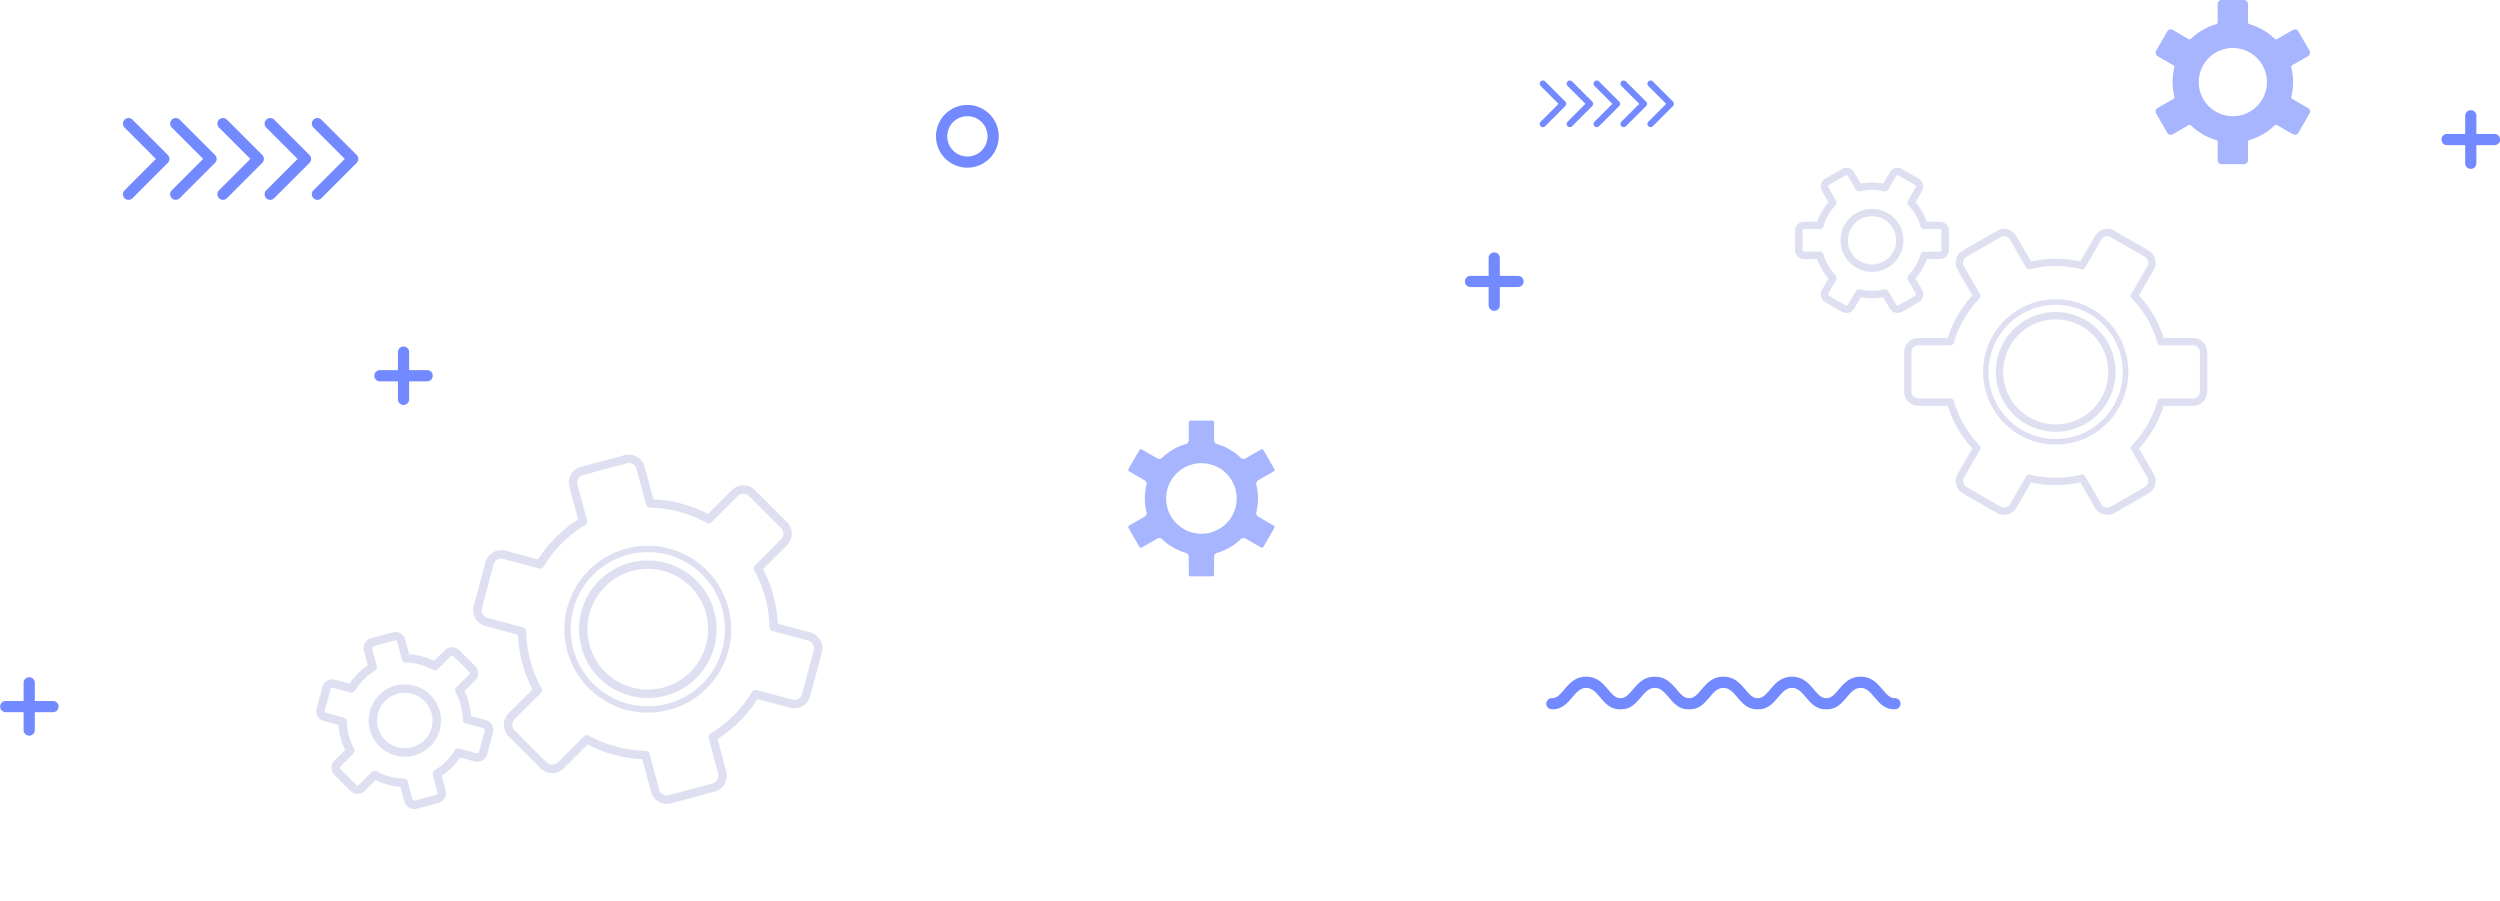 <svg xmlns="http://www.w3.org/2000/svg" width="695.12" height="250.452" viewBox="0 0 695.12 250.452">
  <g id="end_blue_end" data-name="end blue end" transform="translate(-1139.268 -147.972)">
    <path id="Path_2215" data-name="Path 2215" d="M442.7,89.623a31.531,31.531,0,0,0-11.842,6.85l-7.078-4.085-.067-.037a3.96,3.96,0,0,0-5.341,1.484l-.031.057-5.443,9.429a3.96,3.96,0,0,0,1.447,5.405l.057.029,7.016,4.052q-.334,1.49-.519,3.017a31.585,31.585,0,0,0,0,7.653q.187,1.528.519,3.017l-7.073,4.084h0a3.96,3.96,0,0,0-1.447,5.405l5.427,9.4a.945.945,0,0,0,.088.155,3.967,3.967,0,0,0,5.291,1.422,1.153,1.153,0,0,0,.158-.094l6.994-4.039a31.569,31.569,0,0,0,5.556,4.084,31.215,31.215,0,0,0,6.288,2.767v8.164a3.972,3.972,0,0,0,3.962,3.961H457.61a3.969,3.969,0,0,0,3.961-3.961v-8.164a31.178,31.178,0,0,0,6.288-2.767,31.579,31.579,0,0,0,5.557-4.084l7,4.04a.969.969,0,0,0,.177.1,3.963,3.963,0,0,0,5.269-1.43.957.957,0,0,0,.088-.155l5.426-9.4h0a3.961,3.961,0,0,0-1.45-5.41l-7.069-4.081q.331-1.488.519-3.019a31.8,31.8,0,0,0,0-7.654q-.187-1.525-.519-3.016l7.069-4.081a3.96,3.96,0,0,0,1.45-5.408l-.031-.054L485.9,93.834h0a3.958,3.958,0,0,0-5.4-1.447h0l-7.076,4.085a31.47,31.47,0,0,0-11.844-6.85V81.461A3.969,3.969,0,0,0,457.61,77.5H446.662a3.972,3.972,0,0,0-3.962,3.961v8.162Zm-32.32,65.88a16.056,16.056,0,0,0-5.407,3.128l-3.18-1.835a2.469,2.469,0,0,0-3.377.909l-2.71,4.694a2.471,2.471,0,0,0,.907,3.371l.057.032,3.118,1.8q-.116.582-.189,1.174a16.14,16.14,0,0,0,0,3.905q.072.59.189,1.175l-3.172,1.831L410.379,155.5Zm-1.828,3.063a13.874,13.874,0,0,1,3.087-1.317,1.023,1.023,0,0,0,.786-1v-4.413a.436.436,0,0,1,.1-.277l.026-.026a.434.434,0,0,1,.3-.127h5.416a.428.428,0,0,1,.3.127h0a.431.431,0,0,1,.126.3v4.413a1.026,1.026,0,0,0,.743.983,13.933,13.933,0,0,1,5.841,3.368,1.023,1.023,0,0,0,1.242.168l3.826-2.21h0a.449.449,0,0,1,.591.16l2.708,4.69a.435.435,0,0,1,.038.331.423.423,0,0,1-.2.262v0l-3.765,2.173a1.022,1.022,0,0,0-.54,1.159,13.984,13.984,0,0,1,.309,1.677,14.187,14.187,0,0,1,0,3.428,13.906,13.906,0,0,1-.309,1.675h0a1.021,1.021,0,0,0,.481,1.127l3.823,2.208a.419.419,0,0,1,.195.262.435.435,0,0,1-.038.331l-2.708,4.691a.437.437,0,0,1-.263.2.445.445,0,0,1-.3-.025l-3.854-2.224a1.018,1.018,0,0,0-1.219.148,14.143,14.143,0,0,1-2.732,2.059,13.929,13.929,0,0,1-3.089,1.317,1.025,1.025,0,0,0-.787,1v4.413a.427.427,0,0,1-.127.3.422.422,0,0,1-.3.127h-5.416a.435.435,0,0,1-.275-.1l-.028-.029a.427.427,0,0,1-.127-.3v-4.413a1.024,1.024,0,0,0-.743-.983,13.91,13.91,0,0,1-3.13-1.33,14.106,14.106,0,0,1-2.733-2.059h0a1.019,1.019,0,0,0-1.215-.148l-3.828,2.208a.443.443,0,0,1-.593-.155l-2.709-4.69a.441.441,0,0,1,.161-.594h0l3.764-2.174a1.02,1.02,0,0,0,.54-1.16,14.211,14.211,0,0,1-.307-1.675,14.38,14.38,0,0,1,0-3.427,14.262,14.262,0,0,1,.307-1.678h0a1.015,1.015,0,0,0-.483-1.127l-3.737-2.158a.9.9,0,0,0-.114-.069.445.445,0,0,1-.167-.243.454.454,0,0,1,.018-.285,1.186,1.186,0,0,0,.07-.127l2.66-4.608a.426.426,0,0,1,.263-.2.431.431,0,0,1,.329.038l3.772,2.179a1.023,1.023,0,0,0,1.272-.116,14.059,14.059,0,0,1,2.732-2.06Zm-11.94,17.122L410.379,155.5v-3.664a2.462,2.462,0,0,1,.661-1.678c.02-.023.041-.048.064-.073a2.48,2.48,0,0,1,1.75-.726h5.416a2.481,2.481,0,0,1,1.751.726v0h0a2.473,2.473,0,0,1,.727,1.747V155.5a15.96,15.96,0,0,1,2.85,1.295,16.242,16.242,0,0,1,2.555,1.832l3.177-1.833h0a2.469,2.469,0,0,1,3.377.909l2.707,4.69a2.469,2.469,0,0,1-.9,3.376h0L431.34,167.6q.116.582.187,1.174a16.152,16.152,0,0,1,0,3.907c-.047.392-.11.784-.187,1.174l3.171,1.831a2.466,2.466,0,0,1,.907,3.376l-2.707,4.691a2.47,2.47,0,0,1-3.305.947.736.736,0,0,1-.075-.04l-3.177-1.833a16.163,16.163,0,0,1-5.405,3.128v3.663a2.481,2.481,0,0,1-2.479,2.476h-5.416a2.453,2.453,0,0,1-1.677-.66c-.025-.02-.048-.042-.073-.066a2.468,2.468,0,0,1-.726-1.75v-3.663a16.121,16.121,0,0,1-5.407-3.13l-3.18,1.835a2.471,2.471,0,0,1-3.377-.907l-2.713-4.7a2.473,2.473,0,0,1,.909-3.365Zm0,0v0Zm18.951-13.714a8.753,8.753,0,1,1-6.188,2.564,8.729,8.729,0,0,1,6.188-2.564Zm-4.739,4.012a6.7,6.7,0,1,1-1.964,4.741,6.676,6.676,0,0,1,1.964-4.741Zm41.312-27.68a18.657,18.657,0,1,1,13.193-5.465,18.6,18.6,0,0,1-13.193,5.465Zm-14.279-4.378a20.2,20.2,0,1,1,14.279,5.912,20.138,20.138,0,0,1-14.279-5.912Zm-.421-39.773a29.262,29.262,0,0,1,6.525-2.779,1.022,1.022,0,0,0,.786-1V81.461a1.923,1.923,0,0,1,1.915-1.915H457.61a1.923,1.923,0,0,1,1.915,1.915v8.923a1.022,1.022,0,0,0,.743.983,29.382,29.382,0,0,1,12.268,7.084,1.021,1.021,0,0,0,1.242.17l7.736-4.466v0a1.93,1.93,0,0,1,2.618.705h0l5.442,9.428.031.057a1.932,1.932,0,0,1-.7,2.618l-7.672,4.429a1.022,1.022,0,0,0-.54,1.16,29.672,29.672,0,0,1,0,14.207h0a1.02,1.02,0,0,0,.483,1.128l7.727,4.46a1.934,1.934,0,0,1,.7,2.619h0l-5.443,9.431-.034.053a1.931,1.931,0,0,1-2.619.7l-7.682-4.435a1.021,1.021,0,0,0-1.27.117,29.35,29.35,0,0,1-12.249,7.092,1.022,1.022,0,0,0-.786,1v8.923a1.923,1.923,0,0,1-1.915,1.914H446.662a1.923,1.923,0,0,1-1.915-1.914v-8.923a1.026,1.026,0,0,0-.745-.983,29.229,29.229,0,0,1-6.567-2.79,29.6,29.6,0,0,1-5.723-4.315h0a1.019,1.019,0,0,0-1.214-.149l-7.682,4.435-.057.031a1.93,1.93,0,0,1-2.618-.7h0l-5.473-9.479a1.936,1.936,0,0,1,.7-2.624h0l7.669-4.429a1.021,1.021,0,0,0,.54-1.159,29.6,29.6,0,0,1,0-14.207h0a1.013,1.013,0,0,0-.481-1.125l-7.672-4.431-.053-.032a1.933,1.933,0,0,1-.7-2.622l5.44-9.426.034-.053a1.933,1.933,0,0,1,2.577-.729l.041.026,7.735,4.466a1.022,1.022,0,0,0,1.22-.148,29.5,29.5,0,0,1,5.724-4.315Zm14.7,8.847a16.646,16.646,0,1,1-11.772,4.876A16.591,16.591,0,0,1,452.136,103Zm-10.325,6.323a14.6,14.6,0,1,1-4.276,10.325A14.556,14.556,0,0,1,441.811,109.327Z" transform="translate(1830.5 -200.753) rotate(90)" fill="#d1d4eb" fill-rule="evenodd" opacity="0.7"/>
    <path id="Path_2217" data-name="Path 2217" d="M600.249,372.83a1.554,1.554,0,0,1-2.2-2.2l8.716-8.719-8.716-8.716a1.554,1.554,0,1,1,2.2-2.2l9.815,9.815a1.549,1.549,0,0,1,0,2.2l-9.815,9.818ZM584.923,353.2l8.713,8.716-8.713,8.719a1.554,1.554,0,0,0,2.2,2.2l9.815-9.818a1.554,1.554,0,0,0,0-2.2L587.12,351a1.554,1.554,0,1,0-2.2,2.2Zm54.718,19.633a1.554,1.554,0,0,1-2.2-2.2l8.713-8.719-8.713-8.716a1.554,1.554,0,1,1,2.2-2.2l9.815,9.815a1.549,1.549,0,0,1,0,2.2l-9.815,9.818Zm-13.129,0,9.815-9.818a1.56,1.56,0,0,0,0-2.2L626.512,351a1.555,1.555,0,1,0-2.2,2.2l8.716,8.716-8.716,8.719a1.555,1.555,0,0,0,2.2,2.2Zm-13.131,0,9.812-9.818a1.549,1.549,0,0,0,0-2.2L613.381,351a1.555,1.555,0,1,0-2.2,2.2l8.719,8.716-8.719,8.719a1.555,1.555,0,0,0,2.2,2.2Z" transform="translate(588.988 -169.753)" fill="#3758ff" fill-rule="evenodd" opacity="0.7"/>
    <path id="Path_2220" data-name="Path 2220" d="M511.037,227.883a1.549,1.549,0,1,1,.112,3.1c-2.8.1-4.27-1.619-5.777-3.392-1.071-1.258-2.178-2.559-3.82-2.559s-2.743,1.3-3.817,2.559c-1.5,1.762-2.953,3.47-5.721,3.395-2.766.076-4.222-1.633-5.718-3.395-1.074-1.258-2.178-2.559-3.82-2.559s-2.746,1.3-3.817,2.559c-1.5,1.762-2.953,3.47-5.721,3.395-2.768.076-4.222-1.633-5.719-3.395-1.074-1.258-2.181-2.559-3.82-2.559s-2.746,1.3-3.82,2.559c-1.5,1.762-2.95,3.47-5.721,3.395-2.766.076-4.22-1.633-5.716-3.395-1.074-1.258-2.181-2.559-3.823-2.559s-2.743,1.3-3.817,2.559c-1.5,1.762-2.953,3.47-5.721,3.395-2.766.076-4.222-1.633-5.721-3.395-1.071-1.258-2.176-2.559-3.817-2.559s-2.743,1.3-3.817,2.559c-1.507,1.773-2.973,3.493-5.777,3.392a1.549,1.549,0,0,1,.109-3.1c1.314.045,2.3-1.11,3.311-2.3,1.535-1.8,3.118-3.66,6.174-3.66s4.639,1.86,6.174,3.66c1.009,1.188,1.994,2.341,3.3,2.3h.129c1.306.039,2.287-1.113,3.3-2.3,1.538-1.8,3.121-3.66,6.174-3.66s4.639,1.86,6.177,3.66c1.012,1.188,1.991,2.341,3.3,2.3h.129c1.309.039,2.287-1.113,3.3-2.3,1.532-1.8,3.118-3.66,6.174-3.66s4.639,1.86,6.177,3.66c1.007,1.188,1.988,2.341,3.3,2.3H473c1.309.039,2.29-1.113,3.3-2.3,1.535-1.8,3.118-3.66,6.174-3.66s4.639,1.86,6.177,3.66c1.01,1.188,1.991,2.341,3.3,2.3h.126c1.309.039,2.29-1.113,3.3-2.3,1.535-1.8,3.118-3.66,6.174-3.66s4.639,1.86,6.177,3.66C508.741,226.773,509.726,227.927,511.037,227.883Z" transform="translate(1155.061 114.205)" fill="#3758ff" fill-rule="evenodd" opacity="0.7"/>
    <path id="Path_2221" data-name="Path 2221" d="M102.921,303.111a8.686,8.686,0,0,1,6.157,2.553h.008a8.726,8.726,0,0,1,0,12.334l-.1.084a8.717,8.717,0,1,1-6.071-14.971Zm3.968,4.751a5.606,5.606,0,1,0-.067,8.009l.067-.073a5.617,5.617,0,0,0,0-7.936Z" transform="translate(1305.323 -125.954)" fill="#3758ff" fill-rule="evenodd" opacity="0.7"/>
    <path id="Path_2222" data-name="Path 2222" d="M99.989,212.462a1.556,1.556,0,1,1,3.112,0v5.014h5.011a1.553,1.553,0,1,1,0,3.107H103.1V225.6a1.556,1.556,0,1,1-3.112,0v-5.014H94.976a1.553,1.553,0,1,1,0-3.107h5.014Z" transform="translate(1149.926 33.415)" fill="#3758ff" fill-rule="evenodd" opacity="0.7"/>
    <path id="Path_2223" data-name="Path 2223" d="M593.426,301.265a1.555,1.555,0,1,1,3.109,0v5.014h5.011a1.555,1.555,0,1,1,0,3.109h-5.011V314.4a1.555,1.555,0,1,1-3.109,0v-5.011h-5.014a1.555,1.555,0,1,1,0-3.109h5.014Z" transform="translate(1231.284 -121.063)" fill="#3758ff" fill-rule="evenodd" opacity="0.7"/>
    <path id="Path_2225" data-name="Path 2225" d="M457.219,264.313a1.555,1.555,0,1,1,3.109,0v5.011h5.011a1.555,1.555,0,1,1,0,3.109h-5.011v5.014a1.555,1.555,0,0,1-3.109,0v-5.014h-5.014a1.555,1.555,0,0,1,0-3.109h5.014Z" transform="translate(688.617 73.56)" fill="#3758ff" fill-rule="evenodd" opacity="0.7"/>
    <path id="Path_2226" data-name="Path 2226" d="M348.691,237.436Zm4.927-18.755a9.478,9.478,0,1,1-2.774,6.7,9.449,9.449,0,0,1,2.774-6.7Zm2.047-9.39a16.564,16.564,0,0,0-3.714,1.58,16.756,16.756,0,0,0-3.258,2.455.585.585,0,0,1-.7.087l-4.4-2.545-.025-.014a1.1,1.1,0,0,0-.8-.092,1.08,1.08,0,0,0-.66.509l-.02.031-3.1,5.363a1.124,1.124,0,0,0-.106.831,1.108,1.108,0,0,0,.509.663l.031.02,4.365,2.519a.586.586,0,0,1,.277.643h0a16.5,16.5,0,0,0-.369,2,17.01,17.01,0,0,0,0,4.083,16.541,16.541,0,0,0,.369,2,.585.585,0,0,1-.308.66l-4.365,2.522h0a1.093,1.093,0,0,0-.509.663,1.126,1.126,0,0,0,.106.831l3.118,5.4,0,0a1.093,1.093,0,0,0,1.488.4l.034-.017L348,237.352a.585.585,0,0,1,.694.084,16.764,16.764,0,0,0,7,4.046.586.586,0,0,1,.422.559v5.078a1.073,1.073,0,0,0,.322.769,1.085,1.085,0,0,0,.769.322h6.233a1.1,1.1,0,0,0,1.088-1.091v-5.078a.585.585,0,0,1,.447-.568,16.654,16.654,0,0,0,3.716-1.583,16.843,16.843,0,0,0,3.258-2.455.579.579,0,0,1,.721-.064l4.373,2.522a1.068,1.068,0,0,0,.828.106,1.1,1.1,0,0,0,.663-.506l.02-.028,3.1-5.369h0a1.069,1.069,0,0,0,.106-.828,1.084,1.084,0,0,0-.5-.663l-4.4-2.539a.582.582,0,0,1-.271-.643h0a17.707,17.707,0,0,0,.366-2,16.993,16.993,0,0,0,0-4.083,17.657,17.657,0,0,0-.366-2,.577.577,0,0,1,.3-.663l4.368-2.519a1.1,1.1,0,0,0,.5-.663,1.067,1.067,0,0,0-.106-.828l-.017-.034-3.1-5.366v0a1.108,1.108,0,0,0-.663-.509,1.093,1.093,0,0,0-.828.106h0l-4.4,2.545a.583.583,0,0,1-.707-.1,16.691,16.691,0,0,0-6.982-4.032.581.581,0,0,1-.425-.559v-5.081a1.1,1.1,0,0,0-1.088-1.088H357.2a1.085,1.085,0,0,0-.769.322,1.067,1.067,0,0,0-.322.766v5.081A.59.59,0,0,1,355.665,209.291Z" transform="translate(1399.783 -54.583)" fill="#3758ff" fill-rule="evenodd" opacity="0.44"/>
    <path id="Path_2228" data-name="Path 2228" d="M544.839,370.469a36.073,36.073,0,0,1-13.6-7.867l-8.131,4.695-.077.04a4.555,4.555,0,0,1-6.137-1.7l-.035-.066L510.6,354.735a4.552,4.552,0,0,1,1.661-6.208l.067-.035,8.059-4.653q-.378-1.712-.593-3.468a36.273,36.273,0,0,1,0-8.791q.212-1.755.6-3.468l-8.126-4.69,0,0a4.553,4.553,0,0,1-1.661-6.208l6.235-10.8a1.272,1.272,0,0,1,.1-.18,4.55,4.55,0,0,1,6.077-1.631,1.247,1.247,0,0,1,.18.1l8.037,4.639a36.152,36.152,0,0,1,13.606-7.869V292.1a4.56,4.56,0,0,1,4.552-4.55h12.579a4.563,4.563,0,0,1,4.55,4.55v9.378a36.127,36.127,0,0,1,13.606,7.87l8.037-4.641a1.182,1.182,0,0,1,.205-.116,4.545,4.545,0,0,1,6.05,1.642,1.057,1.057,0,0,1,.1.178l6.235,10.8,0,0a4.549,4.549,0,0,1-1.666,6.213l-8.122,4.688q.381,1.712.6,3.468a36.281,36.281,0,0,1,0,8.791q-.212,1.755-.6,3.468l8.122,4.688a4.548,4.548,0,0,1,1.666,6.213l-.037.06-6.253,10.83,0,0a4.556,4.556,0,0,1-6.209,1.664l0,0v0l-8.131-4.695a36.255,36.255,0,0,1-6.383,4.69,35.885,35.885,0,0,1-7.221,3.177v9.378a4.563,4.563,0,0,1-4.55,4.55H549.391a4.56,4.56,0,0,1-4.552-4.55v-9.378ZM507.71,294.79a18.475,18.475,0,0,1-6.213-3.6l-3.653,2.108a2.834,2.834,0,0,1-3.876-1.042l-3.115-5.394a2.844,2.844,0,0,1,1.041-3.875l.066-.034,3.584-2.069c-.089-.445-.161-.9-.217-1.346a18.563,18.563,0,0,1,0-4.488c.056-.452.128-.9.217-1.348l-3.644-2.1L507.71,294.79Zm-2.1-3.52a16,16,0,0,0,3.55,1.513,1.179,1.179,0,0,1,.9,1.145V299a.492.492,0,0,0,.114.316l.032.03a.5.5,0,0,0,.348.146h6.221a.5.5,0,0,0,.348-.146l0,0a.5.5,0,0,0,.145-.35v-5.071a1.173,1.173,0,0,1,.854-1.13,15.95,15.95,0,0,0,3.6-1.528,16.162,16.162,0,0,0,3.115-2.342,1.177,1.177,0,0,1,1.427-.2l4.4,2.538,0,0a.5.5,0,0,0,.375.044.479.479,0,0,0,.3-.225l3.113-5.387a.507.507,0,0,0,.044-.38.5.5,0,0,0-.23-.3l0,0-4.323-2.5a1.176,1.176,0,0,1-.62-1.333,15.625,15.625,0,0,0,.353-1.926,16.508,16.508,0,0,0,0-3.935,15.71,15.71,0,0,0-.353-1.928h0a1.172,1.172,0,0,1,.555-1.294l4.391-2.535a.487.487,0,0,0,.225-.3.506.506,0,0,0-.044-.38l-3.113-5.387a.479.479,0,0,0-.3-.225.507.507,0,0,0-.345.025l-4.424,2.557a1.172,1.172,0,0,1-1.4-.17,16.269,16.269,0,0,0-3.142-2.365,15.929,15.929,0,0,0-3.545-1.513,1.177,1.177,0,0,1-.9-1.145V255.6a.484.484,0,0,0-.146-.346.5.5,0,0,0-.348-.146h-6.221a.5.5,0,0,0-.318.114l-.03.032a.484.484,0,0,0-.146.346v5.071a1.175,1.175,0,0,1-.856,1.13,16.092,16.092,0,0,0-6.736,3.893v0a1.17,1.17,0,0,1-1.4.172l-4.4-2.537a.492.492,0,0,0-.38-.045.476.476,0,0,0-.3.225l-3.111,5.387a.51.51,0,0,0,.183.682v0l4.323,2.5a1.172,1.172,0,0,1,.62,1.331,16.3,16.3,0,0,0,0,7.79l0,0a1.172,1.172,0,0,1-.553,1.294l-4.295,2.479a1.052,1.052,0,0,1-.131.081.5.5,0,0,0-.19.277.494.494,0,0,0,.019.326,1.171,1.171,0,0,1,.081.148L496,291.092a.476.476,0,0,0,.3.225.492.492,0,0,0,.38-.045l4.332-2.5a1.17,1.17,0,0,1,1.459.133,16.243,16.243,0,0,0,3.138,2.365ZM491.894,271.6,507.71,294.79V299a2.834,2.834,0,0,0,.76,1.926c.024.029.049.055.076.082a2.833,2.833,0,0,0,2.01.835h6.221a2.83,2.83,0,0,0,2.01-.835l0,0,0,0a2.829,2.829,0,0,0,.834-2V294.79A18.653,18.653,0,0,0,522.9,293.3a18.461,18.461,0,0,0,2.937-2.1l3.648,2.106,0,0,0,0a2.836,2.836,0,0,0,3.878-1.042l3.111-5.389a2.843,2.843,0,0,0-1.037-3.88l0,0-3.646-2.106c.086-.445.158-.9.215-1.346a18.568,18.568,0,0,0,0-4.488c-.057-.452-.129-.9-.217-1.348l3.644-2.1a2.838,2.838,0,0,0,1.042-3.88l-3.111-5.389a2.835,2.835,0,0,0-3.8-1.086c-.027.013-.057.027-.084.044l-3.648,2.106a18.387,18.387,0,0,0-2.937-2.1,18.657,18.657,0,0,0-3.276-1.489V255.6a2.849,2.849,0,0,0-2.844-2.844h-6.221a2.829,2.829,0,0,0-1.928.76c-.027.024-.055.047-.082.076a2.832,2.832,0,0,0-.835,2.009V259.8a18.473,18.473,0,0,0-6.213,3.6l-3.653-2.108a2.834,2.834,0,0,0-3.876,1.042l-3.118,5.4a2.84,2.84,0,0,0,1.044,3.866Zm0,0,0,0,0,0Zm21.77,15.751a10.052,10.052,0,1,0-7.107-2.943,10.027,10.027,0,0,0,7.107,2.943Zm-5.446-4.606a7.709,7.709,0,1,0-2.254-5.448,7.678,7.678,0,0,0,2.254,5.448Zm47.462,31.8a21.433,21.433,0,1,0,15.154,6.277,21.371,21.371,0,0,0-15.154-6.277Zm-16.4,5.029a23.193,23.193,0,1,0,16.4-6.794,23.118,23.118,0,0,0-16.4,6.794Zm-.484,45.69a33.613,33.613,0,0,0,7.494,3.19,1.175,1.175,0,0,1,.9,1.143v10.25a2.207,2.207,0,0,0,2.2,2.2h12.579a2.21,2.21,0,0,0,2.2-2.2V369.6a1.177,1.177,0,0,1,.854-1.13,33.575,33.575,0,0,0,7.542-3.2,33.977,33.977,0,0,0,6.552-4.934,1.175,1.175,0,0,1,1.427-.195l8.887,5.13,0,0a2.215,2.215,0,0,0,3.007-.809h0l6.25-10.829.035-.064a2.217,2.217,0,0,0-.8-3.009l-8.815-5.088a1.176,1.176,0,0,1-.62-1.333,33.827,33.827,0,0,0,.745-4.039,34.458,34.458,0,0,0,0-8.24,33.731,33.731,0,0,0-.745-4.041l0,0a1.173,1.173,0,0,1,.553-1.293l8.879-5.127a2.216,2.216,0,0,0,.8-3.007h0l-6.255-10.832-.037-.062a2.221,2.221,0,0,0-3.009-.809l-8.827,5.1a1.17,1.17,0,0,1-1.459-.133,33.874,33.874,0,0,0-6.576-4.955,33.474,33.474,0,0,0-7.5-3.192,1.175,1.175,0,0,1-.9-1.143V292.1a2.21,2.21,0,0,0-2.2-2.2H549.391a2.207,2.207,0,0,0-2.2,2.2v10.25a1.18,1.18,0,0,1-.856,1.131,33.425,33.425,0,0,0-7.542,3.206,33.833,33.833,0,0,0-6.578,4.955l0,0a1.17,1.17,0,0,1-1.394.171L522,306.72l-.067-.035a2.216,2.216,0,0,0-3.007.807l0,0-6.287,10.891a2.221,2.221,0,0,0,.807,3.012v0l8.812,5.087a1.174,1.174,0,0,1,.619,1.333,34.079,34.079,0,0,0,0,16.32h0a1.172,1.172,0,0,1-.553,1.3l-8.813,5.088-.062.037a2.221,2.221,0,0,0-.807,3.012l6.252,10.829.037.061a2.219,2.219,0,0,0,2.96.837l.047-.03,8.887-5.13a1.175,1.175,0,0,1,1.4.17,33.979,33.979,0,0,0,6.578,4.959ZM555.681,355.1a19.126,19.126,0,1,0-13.523-5.6,19.067,19.067,0,0,0,13.523,5.6Zm-11.861-7.265a16.775,16.775,0,1,0-4.912-11.859A16.725,16.725,0,0,0,543.82,347.834Z" transform="matrix(0.259, -0.966, 0.966, 0.259, 850.917, 772.698)" fill="#d1d4eb" fill-rule="evenodd" opacity="0.7"/>
    <path id="Path_2218" data-name="Path 2218" d="M310.54,97.066a.886.886,0,0,1-1.253-1.253l4.97-4.969-4.97-4.97a.886.886,0,1,1,1.253-1.253l5.595,5.595a.885.885,0,0,1,0,1.254l-5.595,5.595ZM301.8,85.874l4.969,4.97L301.8,95.813a.886.886,0,0,0,1.253,1.253l5.595-5.595a.888.888,0,0,0,0-1.254l-5.595-5.595a.886.886,0,1,0-1.253,1.253Zm31.19,11.192a.886.886,0,1,1-1.253-1.253l4.969-4.969-4.969-4.97a.886.886,0,1,1,1.253-1.253l5.6,5.595a.885.885,0,0,1,0,1.254l-5.6,5.595Zm-7.484,0,5.6-5.595a.888.888,0,0,0,0-1.254l-5.6-5.595a.886.886,0,0,0-1.253,1.253l4.969,4.97-4.969,4.969a.886.886,0,0,0,1.253,1.253Zm-7.484,0,5.6-5.595a.891.891,0,0,0,0-1.254l-5.6-5.595a.886.886,0,1,0-1.253,1.253l4.969,4.97-4.969,4.969a.886.886,0,0,0,1.253,1.253Z" transform="translate(1265.845 85.998)" fill="#3758ff" fill-rule="evenodd" opacity="0.7"/>
    <path id="Path_2227" data-name="Path 2227" d="M380.931,113.208Zm13.956-32.977h-6.071a.481.481,0,0,0-.338.143l-.033.031a.49.49,0,0,0-.109.308v4.949a1.145,1.145,0,0,1-.881,1.113,15.7,15.7,0,0,0-6.524,3.786,1.147,1.147,0,0,1-1.423.131l-4.228-2.441a.5.5,0,0,0-.666.173l-2.981,5.165a1.073,1.073,0,0,1-.081.145.54.54,0,0,0-.02.319.5.5,0,0,0,.19.268,1.2,1.2,0,0,1,.126.081l4.192,2.419a1.139,1.139,0,0,1,.537,1.261h0a15.557,15.557,0,0,0-.344,1.882,16.132,16.132,0,0,0,0,3.839,14.893,14.893,0,0,0,.347,1.879,1.148,1.148,0,0,1-.607,1.3l-4.22,2.436v0a.486.486,0,0,0-.221.294.5.5,0,0,0,.045.372l3.034,5.257a.474.474,0,0,0,.294.218.494.494,0,0,0,.372-.042l4.287-2.478a1.149,1.149,0,0,1,1.365.165,15.637,15.637,0,0,0,6.568,3.8,1.147,1.147,0,0,1,.836,1.1v4.949a.48.48,0,0,0,.143.338l.031.034a.49.49,0,0,0,.308.109h6.071a.486.486,0,0,0,.338-.143.48.48,0,0,0,.143-.338v-4.949a1.145,1.145,0,0,1,.881-1.113,15.666,15.666,0,0,0,6.524-3.786,1.148,1.148,0,0,1,1.367-.165l4.315,2.492a.482.482,0,0,0,.341.028.474.474,0,0,0,.294-.218l3.034-5.257a.508.508,0,0,0,.045-.372.477.477,0,0,0-.218-.294l-4.287-2.475a1.144,1.144,0,0,1-.54-1.261l0,0a15.389,15.389,0,0,0,.347-1.879,16.115,16.115,0,0,0,0-3.839,15.535,15.535,0,0,0-.347-1.882,1.146,1.146,0,0,1,.607-1.3l4.22-2.436v0a.486.486,0,0,0,.221-.294.508.508,0,0,0-.045-.372l-3.034-5.257a.484.484,0,0,0-.294-.218.474.474,0,0,0-.369.045h0l-4.289,2.475a1.145,1.145,0,0,1-1.393-.19,15.835,15.835,0,0,0-3.037-2.282A15.633,15.633,0,0,0,396.2,86.76a1.14,1.14,0,0,1-.833-1.1V80.712a.5.5,0,0,0-.14-.341l0,0a.486.486,0,0,0-.338-.143Zm-9.969,14.717a9.806,9.806,0,1,1-2.875,6.938A9.765,9.765,0,0,1,384.919,94.948Z" transform="translate(1081.471 184.687)" fill="#3758ff" fill-rule="evenodd" opacity="0.44"/>
    <path id="Path_2224" data-name="Path 2224" d="M264.587,82.929a1.555,1.555,0,0,1,3.109,0V87.94h5.014a1.555,1.555,0,1,1,0,3.109H267.7v5.014a1.555,1.555,0,1,1-3.109,0V91.049h-5.011a1.555,1.555,0,1,1,0-3.109h5.011Z" transform="translate(1288.593 136.74)" fill="#3758ff" fill-rule="evenodd" opacity="0.7"/>
  </g>
</svg>
